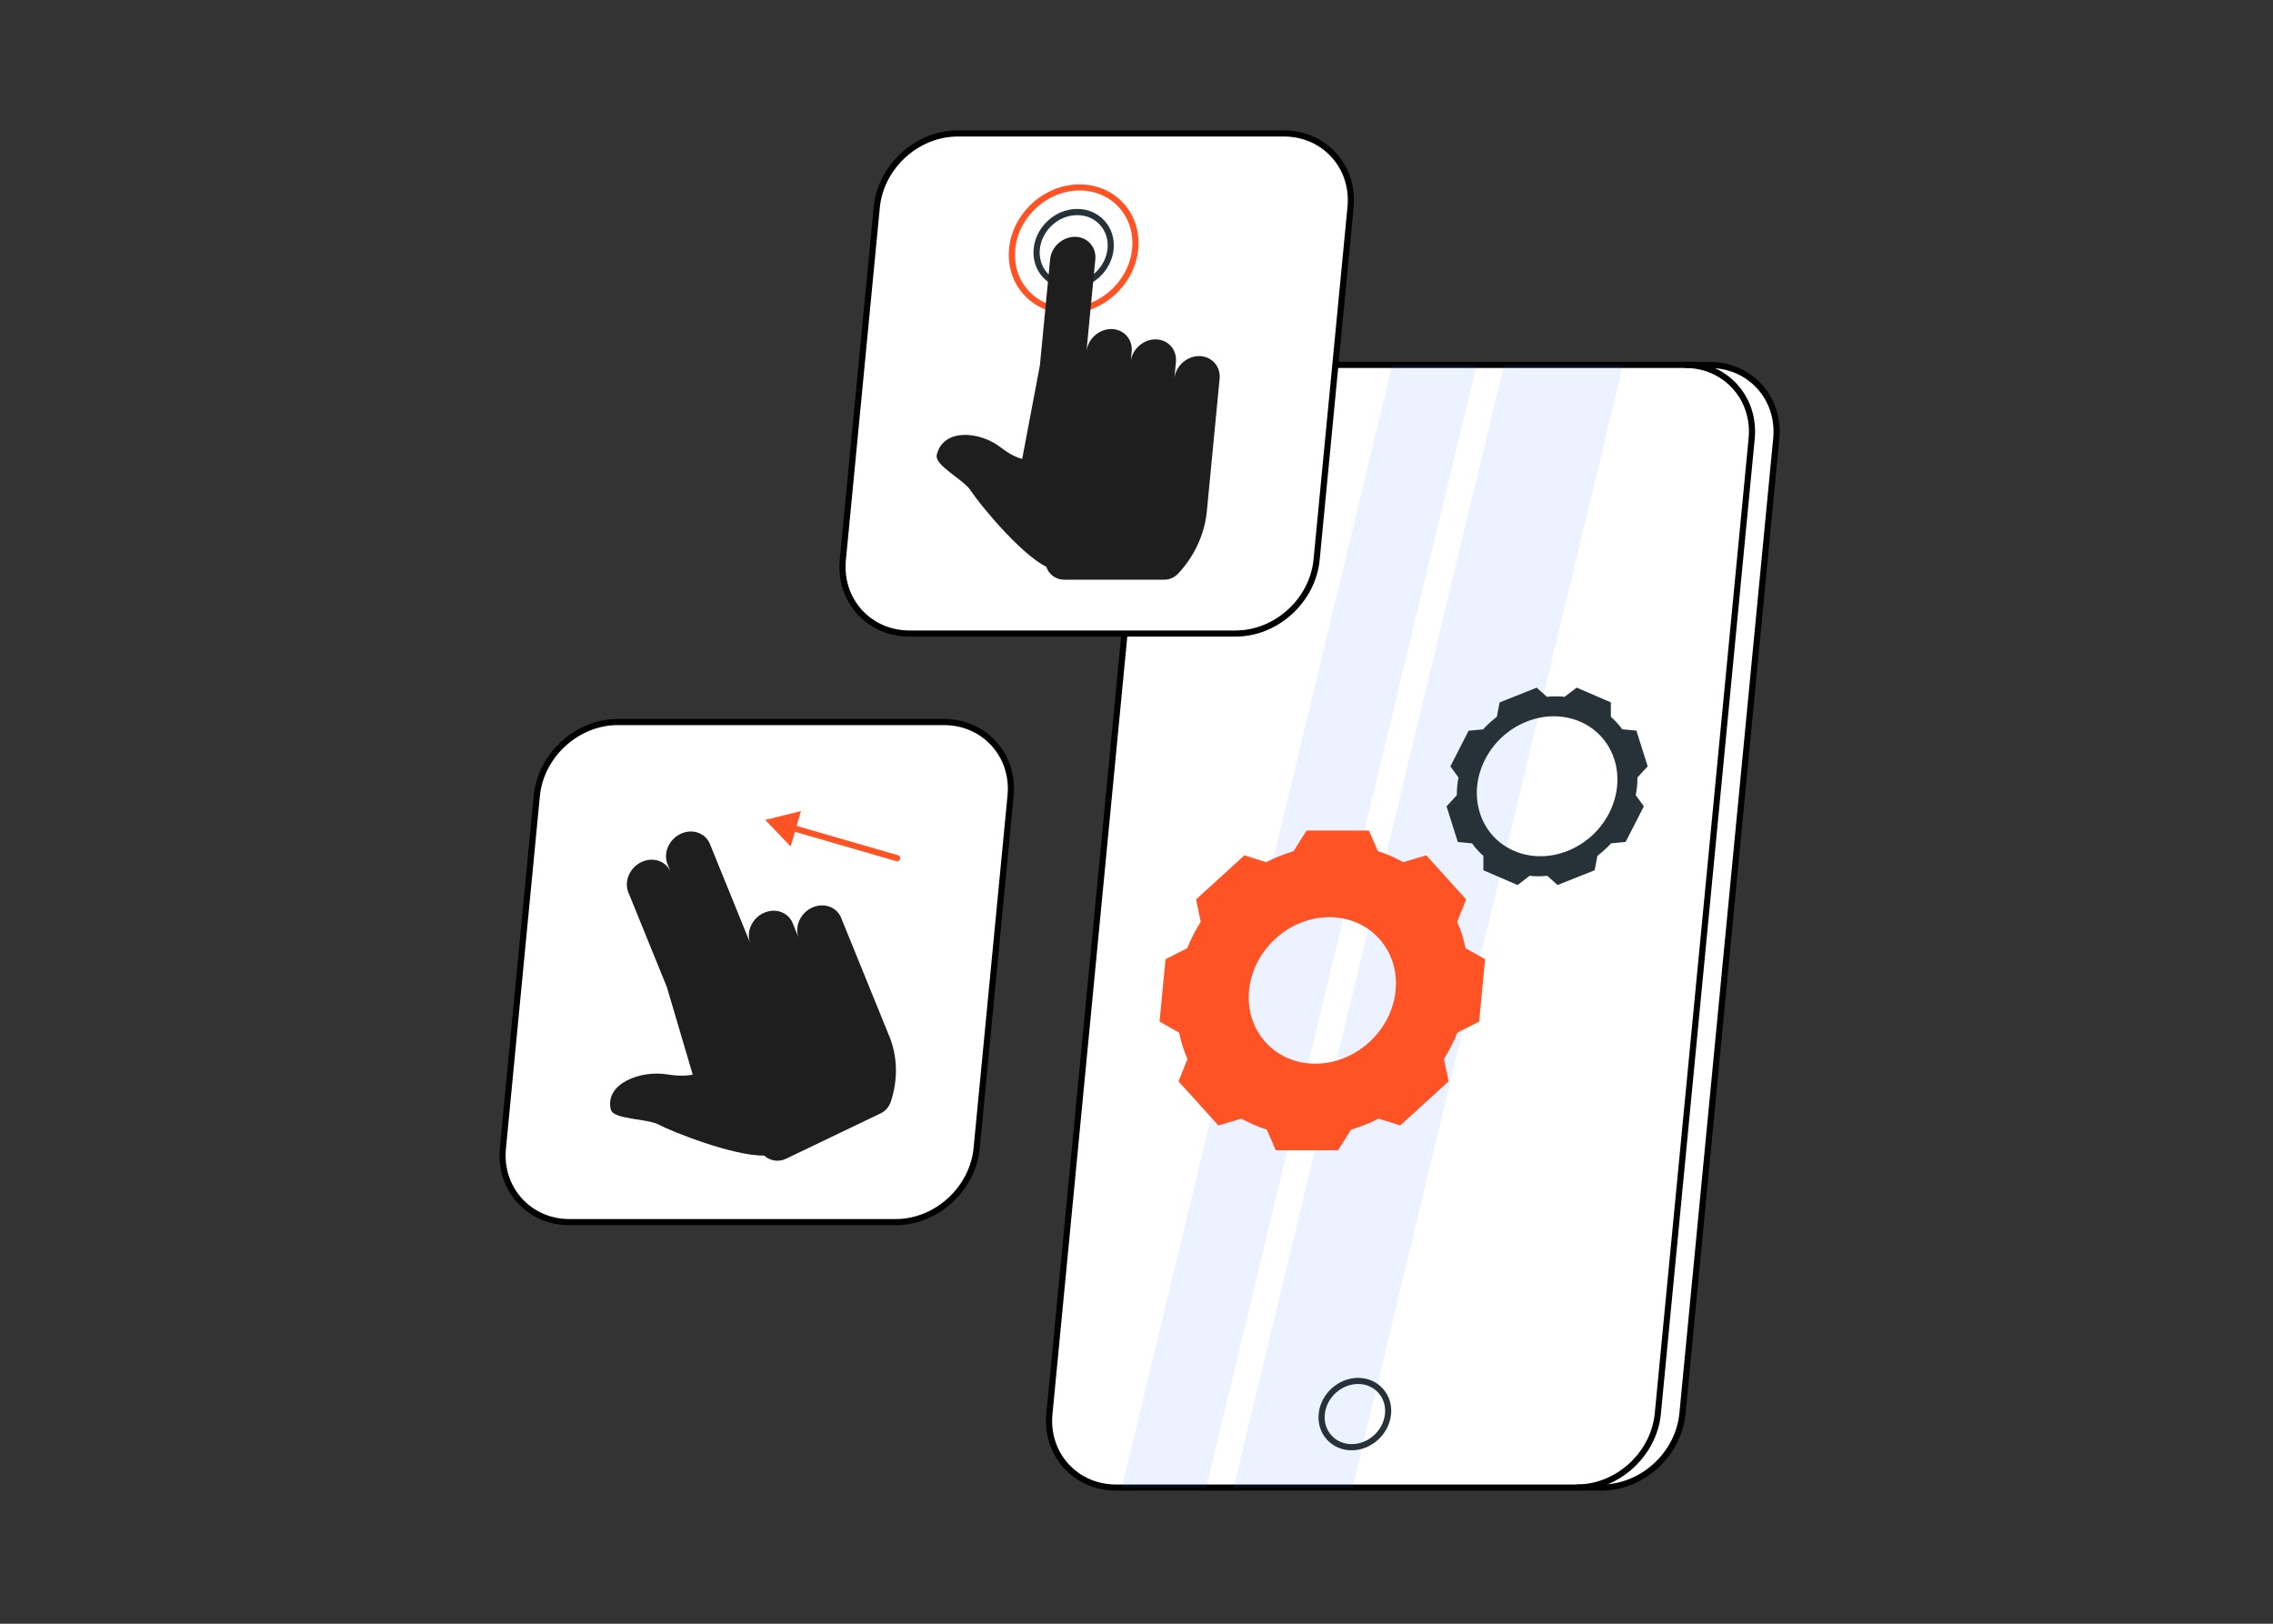 <svg width="371" height="265" viewBox="0 0 371 265" fill="none" xmlns="http://www.w3.org/2000/svg">
<rect x="0" y="0" width="371" height="265" fill="#333333" stroke="none"/>
<path d="M146.197 199.45H92.969C86.343 199.45 81.436 194.03 82.076 187.403L87.613 129.89C88.252 123.264 94.194 117.844 100.82 117.844H154.048C160.674 117.844 165.581 123.264 164.942 129.89L159.405 187.403C158.766 194.03 152.823 199.45 146.197 199.45Z" fill="white"/>
<path d="M146.197 199.954H92.97C89.629 199.954 86.604 198.649 84.444 196.272C82.274 193.877 81.256 190.717 81.581 187.358L87.118 129.845C87.784 122.949 93.933 117.34 100.83 117.34H154.057C157.397 117.34 160.422 118.645 162.583 121.022C164.753 123.417 165.77 126.577 165.446 129.935L159.909 187.448C159.243 194.345 153.094 199.954 146.197 199.954ZM100.83 118.339C94.437 118.339 88.738 123.543 88.117 129.935L82.58 187.448C82.283 190.519 83.21 193.418 85.191 195.596C87.154 197.757 89.918 198.955 92.97 198.955H146.197C152.59 198.955 158.289 193.751 158.91 187.358L164.447 129.845C164.744 126.775 163.817 123.876 161.836 121.697C159.873 119.537 157.109 118.339 154.057 118.339H100.83Z" fill="black"/>
<path d="M145.162 169.144L139.256 154.621L137.293 149.795C136.618 148.139 134.754 147.356 132.944 147.968C130.775 148.706 129.568 151.119 130.378 153.109L129.388 150.669C128.713 149.012 126.849 148.229 125.039 148.841C122.87 149.579 121.663 151.992 122.474 153.982L115.874 137.74C115.199 136.083 113.335 135.3 111.525 135.912C109.356 136.651 108.149 139.064 108.96 141.053L109.482 142.341C108.806 140.684 106.943 139.901 105.133 140.513C102.963 141.251 101.757 143.664 102.567 145.654L108.843 161.086L113.065 175.374C112.201 175.572 110.859 175.662 108.861 175.338C104.62 174.645 98.705 176.805 99.686 181.046C100.082 182.766 105.601 182.495 107.528 183.549C109.455 184.602 119.755 188.717 124.715 188.582C125.679 189.473 127.083 189.689 128.272 189.122L143.73 181.712C144.523 181.334 145.117 180.641 145.396 179.812C146.584 176.229 146.512 172.448 145.162 169.135V169.144Z" fill="#1E1E1E"/>
<path d="M146.439 140.565C146.394 140.565 146.349 140.565 146.295 140.547L128.901 135.506C128.631 135.434 128.478 135.154 128.559 134.884C128.64 134.614 128.919 134.461 129.18 134.542L146.574 139.584C146.844 139.656 146.998 139.935 146.917 140.205C146.853 140.421 146.655 140.565 146.43 140.565H146.439Z" fill="#FF5225"/>
<path d="M130.729 132.379L124.895 133.81L129.054 138.15L130.729 132.379Z" fill="#FF5225"/>
<path d="M261.404 242.779H182.184C175.558 242.779 170.651 237.359 171.29 230.732L186.605 71.617C187.244 64.99 193.186 59.562 199.813 59.562H279.033C285.659 59.562 290.566 64.981 289.927 71.617L274.612 230.732C273.973 237.359 268.031 242.779 261.404 242.779Z" fill="white"/>
<path d="M261.395 243.274H182.175C178.835 243.274 175.809 241.969 173.649 239.592C171.479 237.197 170.462 234.037 170.786 230.678L186.1 71.563C186.766 64.667 192.916 59.058 199.812 59.058H279.032C282.372 59.058 285.398 60.363 287.558 62.74C289.728 65.135 290.746 68.295 290.421 71.653L275.107 230.768C274.441 237.665 268.291 243.274 261.395 243.274ZM199.812 60.057C193.42 60.057 187.721 65.261 187.1 71.653L171.785 230.768C171.488 233.839 172.415 236.738 174.396 238.916C176.359 241.077 179.123 242.275 182.175 242.275H261.395C267.787 242.275 273.486 237.071 274.107 230.678L289.422 71.563C289.719 68.493 288.792 65.594 286.811 63.415C284.848 61.254 282.084 60.057 279.032 60.057H199.812Z" fill="black"/>
<path opacity="0.1" d="M196.868 242.781H183.102L227.254 59.555H241.011L196.868 242.781Z" fill="#407BFF"/>
<path opacity="0.1" d="M220.763 242.781H201.352L245.495 59.555H264.906L220.763 242.781Z" fill="#407BFF"/>
<path d="M220.619 236.694C219.034 236.694 217.603 236.073 216.586 234.957C215.559 233.831 215.082 232.328 215.235 230.734C215.55 227.502 218.431 224.873 221.663 224.873C223.248 224.873 224.68 225.494 225.697 226.611C226.723 227.736 227.2 229.24 227.047 230.833C226.732 234.065 223.851 236.694 220.619 236.694ZM221.663 225.872C218.935 225.872 216.496 228.096 216.234 230.824C216.108 232.13 216.496 233.354 217.333 234.272C218.161 235.182 219.332 235.686 220.628 235.686C223.356 235.686 225.796 233.462 226.057 230.734C226.183 229.429 225.796 228.204 224.959 227.286C224.13 226.377 222.96 225.872 221.663 225.872Z" fill="#263238"/>
<path d="M257.379 243.276V242.268C263.771 242.268 269.47 237.064 270.092 230.672L285.406 71.557C285.703 68.486 284.776 65.587 282.795 63.409C280.832 61.248 278.068 60.05 275.016 60.05V59.042C278.357 59.042 281.382 60.347 283.542 62.724C285.712 65.119 286.73 68.279 286.406 71.638L271.091 230.753C270.425 237.649 264.275 243.258 257.379 243.258V243.276Z" fill="black"/>
<path d="M201.685 103.4H148.458C141.831 103.4 136.925 97.98 137.564 91.353L143.101 33.84C143.74 27.214 149.682 21.794 156.309 21.794H209.536C216.163 21.794 221.069 27.214 220.43 33.84L214.893 91.353C214.254 97.98 208.312 103.4 201.685 103.4Z" fill="white"/>
<path d="M201.686 103.904H148.458C145.118 103.904 142.093 102.599 139.932 100.222C137.762 97.827 136.745 94.667 137.069 91.3L142.606 33.787C143.272 26.89 149.421 21.281 156.318 21.281H209.545C212.886 21.281 215.911 22.587 218.071 24.964C220.241 27.358 221.259 30.519 220.935 33.877L215.397 91.39C214.731 98.286 208.582 103.895 201.686 103.895V103.904ZM156.318 22.281C149.926 22.281 144.226 27.485 143.605 33.877L138.068 91.39C137.771 94.46 138.698 97.359 140.679 99.538C142.642 101.699 145.406 102.896 148.458 102.896H201.686C208.078 102.896 213.777 97.692 214.398 91.3L219.935 33.787C220.232 30.717 219.305 27.818 217.324 25.639C215.362 23.478 212.597 22.281 209.545 22.281H156.318Z" fill="black"/>
<path d="M174.666 47.154C172.919 47.154 171.334 46.47 170.209 45.237C169.075 43.994 168.552 42.338 168.714 40.582C169.057 37.008 172.244 34.1 175.818 34.1C177.565 34.1 179.149 34.784 180.275 36.017C181.409 37.26 181.931 38.916 181.769 40.672C181.427 44.246 178.24 47.154 174.666 47.154ZM175.827 35.108C172.757 35.108 170.02 37.611 169.723 40.681C169.579 42.149 170.02 43.535 170.956 44.561C171.884 45.588 173.207 46.155 174.666 46.155C177.736 46.155 180.473 43.652 180.77 40.582C180.914 39.114 180.473 37.728 179.536 36.702C178.609 35.675 177.286 35.108 175.827 35.108Z" fill="#263238"/>
<path d="M174.279 51.176C171.461 51.176 168.913 50.078 167.103 48.088C165.285 46.081 164.429 43.416 164.699 40.589C165.257 34.8 170.416 30.091 176.206 30.091C179.024 30.091 181.571 31.189 183.381 33.179C185.2 35.187 186.055 37.852 185.785 40.679C185.227 46.468 180.068 51.176 174.279 51.176ZM176.215 31.09C170.93 31.09 166.212 35.394 165.708 40.679C165.465 43.227 166.221 45.621 167.85 47.413C169.471 49.196 171.749 50.177 174.279 50.177C179.564 50.177 184.281 45.874 184.786 40.589C185.029 38.041 184.272 35.646 182.643 33.854C181.022 32.072 178.744 31.09 176.215 31.09Z" fill="#FF5225"/>
<path d="M196.184 58.143C194.005 57.864 191.881 59.584 191.674 61.808L191.935 59.08C192.115 57.225 190.881 55.658 189.063 55.415C186.884 55.136 184.759 56.856 184.552 59.08L184.714 57.396C184.894 55.541 183.661 53.975 181.842 53.732C179.663 53.453 177.538 55.172 177.331 57.396L177.304 57.639L178.781 42.343C178.961 40.488 177.728 38.921 175.909 38.678C173.73 38.399 171.605 40.119 171.398 42.343L169.733 59.62L166.843 74.898C166.014 74.691 164.835 74.178 163.286 72.981C159.991 70.424 153.986 69.794 152.905 74.205C152.464 75.988 157.281 78.221 158.442 80.066C159.604 81.912 166.491 90.393 170.777 92.5C171.182 93.751 172.353 94.607 173.667 94.607H190.035C190.89 94.607 191.701 94.246 192.286 93.625C194.942 90.798 196.616 87.197 196.977 83.47L198.183 70.982L198.66 66.012L198.849 64.049L199.065 61.817C199.245 59.962 198.012 58.395 196.193 58.152L196.184 58.143Z" fill="#1E1E1E"/>
<path d="M239.219 154.755C238.904 153.251 238.445 151.802 237.842 150.442L239.309 146.796L232.8 139.593L229.045 140.71C227.749 139.98 226.362 139.377 224.904 138.918L223.436 135.551H213.254L211.138 138.918C209.589 139.377 208.086 139.98 206.654 140.71L203.116 139.593L195.22 146.796L195.985 150.442C195.121 151.811 194.383 153.251 193.779 154.755L190.241 156.546L189.26 166.729L192.447 168.521C192.762 170.024 193.221 171.474 193.824 172.833L192.357 176.48L198.866 183.682L202.621 182.566C203.917 183.295 205.304 183.898 206.762 184.358L208.23 187.725H218.412L220.528 184.358C222.077 183.898 223.58 183.295 225.012 182.566L228.55 183.682L236.446 176.48L235.681 172.833C236.545 171.465 237.283 170.024 237.887 168.521L241.425 166.729L242.406 156.546L239.219 154.755ZM214.685 173.599C208.077 173.599 203.242 168.242 203.872 161.642C204.511 155.034 210.382 149.686 216.981 149.686C223.58 149.686 228.424 155.043 227.794 161.642C227.155 168.251 221.285 173.599 214.685 173.599Z" fill="#FF5225"/>
<path d="M267.093 119.24L264.77 119.015C264.23 118.259 263.609 117.575 262.924 116.972V114.631L257.342 112.218L255.38 113.721C254.434 113.622 253.471 113.622 252.49 113.721L250.815 112.227L244.765 114.64L244.315 116.99C243.504 117.602 242.748 118.286 242.073 119.033L239.705 119.258L236.734 125.074L238.057 126.893C237.868 127.847 237.778 128.811 237.778 129.783L236.104 131.602L237.949 137.418L240.272 137.643C240.812 138.399 241.433 139.084 242.118 139.687V142.028L247.7 144.441L249.662 142.937C250.608 143.036 251.571 143.036 252.553 142.937L254.227 144.441L260.277 142.028L260.728 139.678C261.538 139.057 262.294 138.372 262.969 137.634L265.337 137.409L268.308 131.593L266.985 129.774C267.174 128.82 267.264 127.856 267.264 126.884L268.939 125.065L267.093 119.249V119.24ZM255.875 138.868C249.816 141.28 243.405 138.516 241.551 132.691C239.696 126.866 243.108 120.186 249.167 117.773C255.227 115.36 261.637 118.124 263.492 123.949C265.346 129.774 261.934 136.455 255.875 138.868Z" fill="#263238"/>
</svg>
